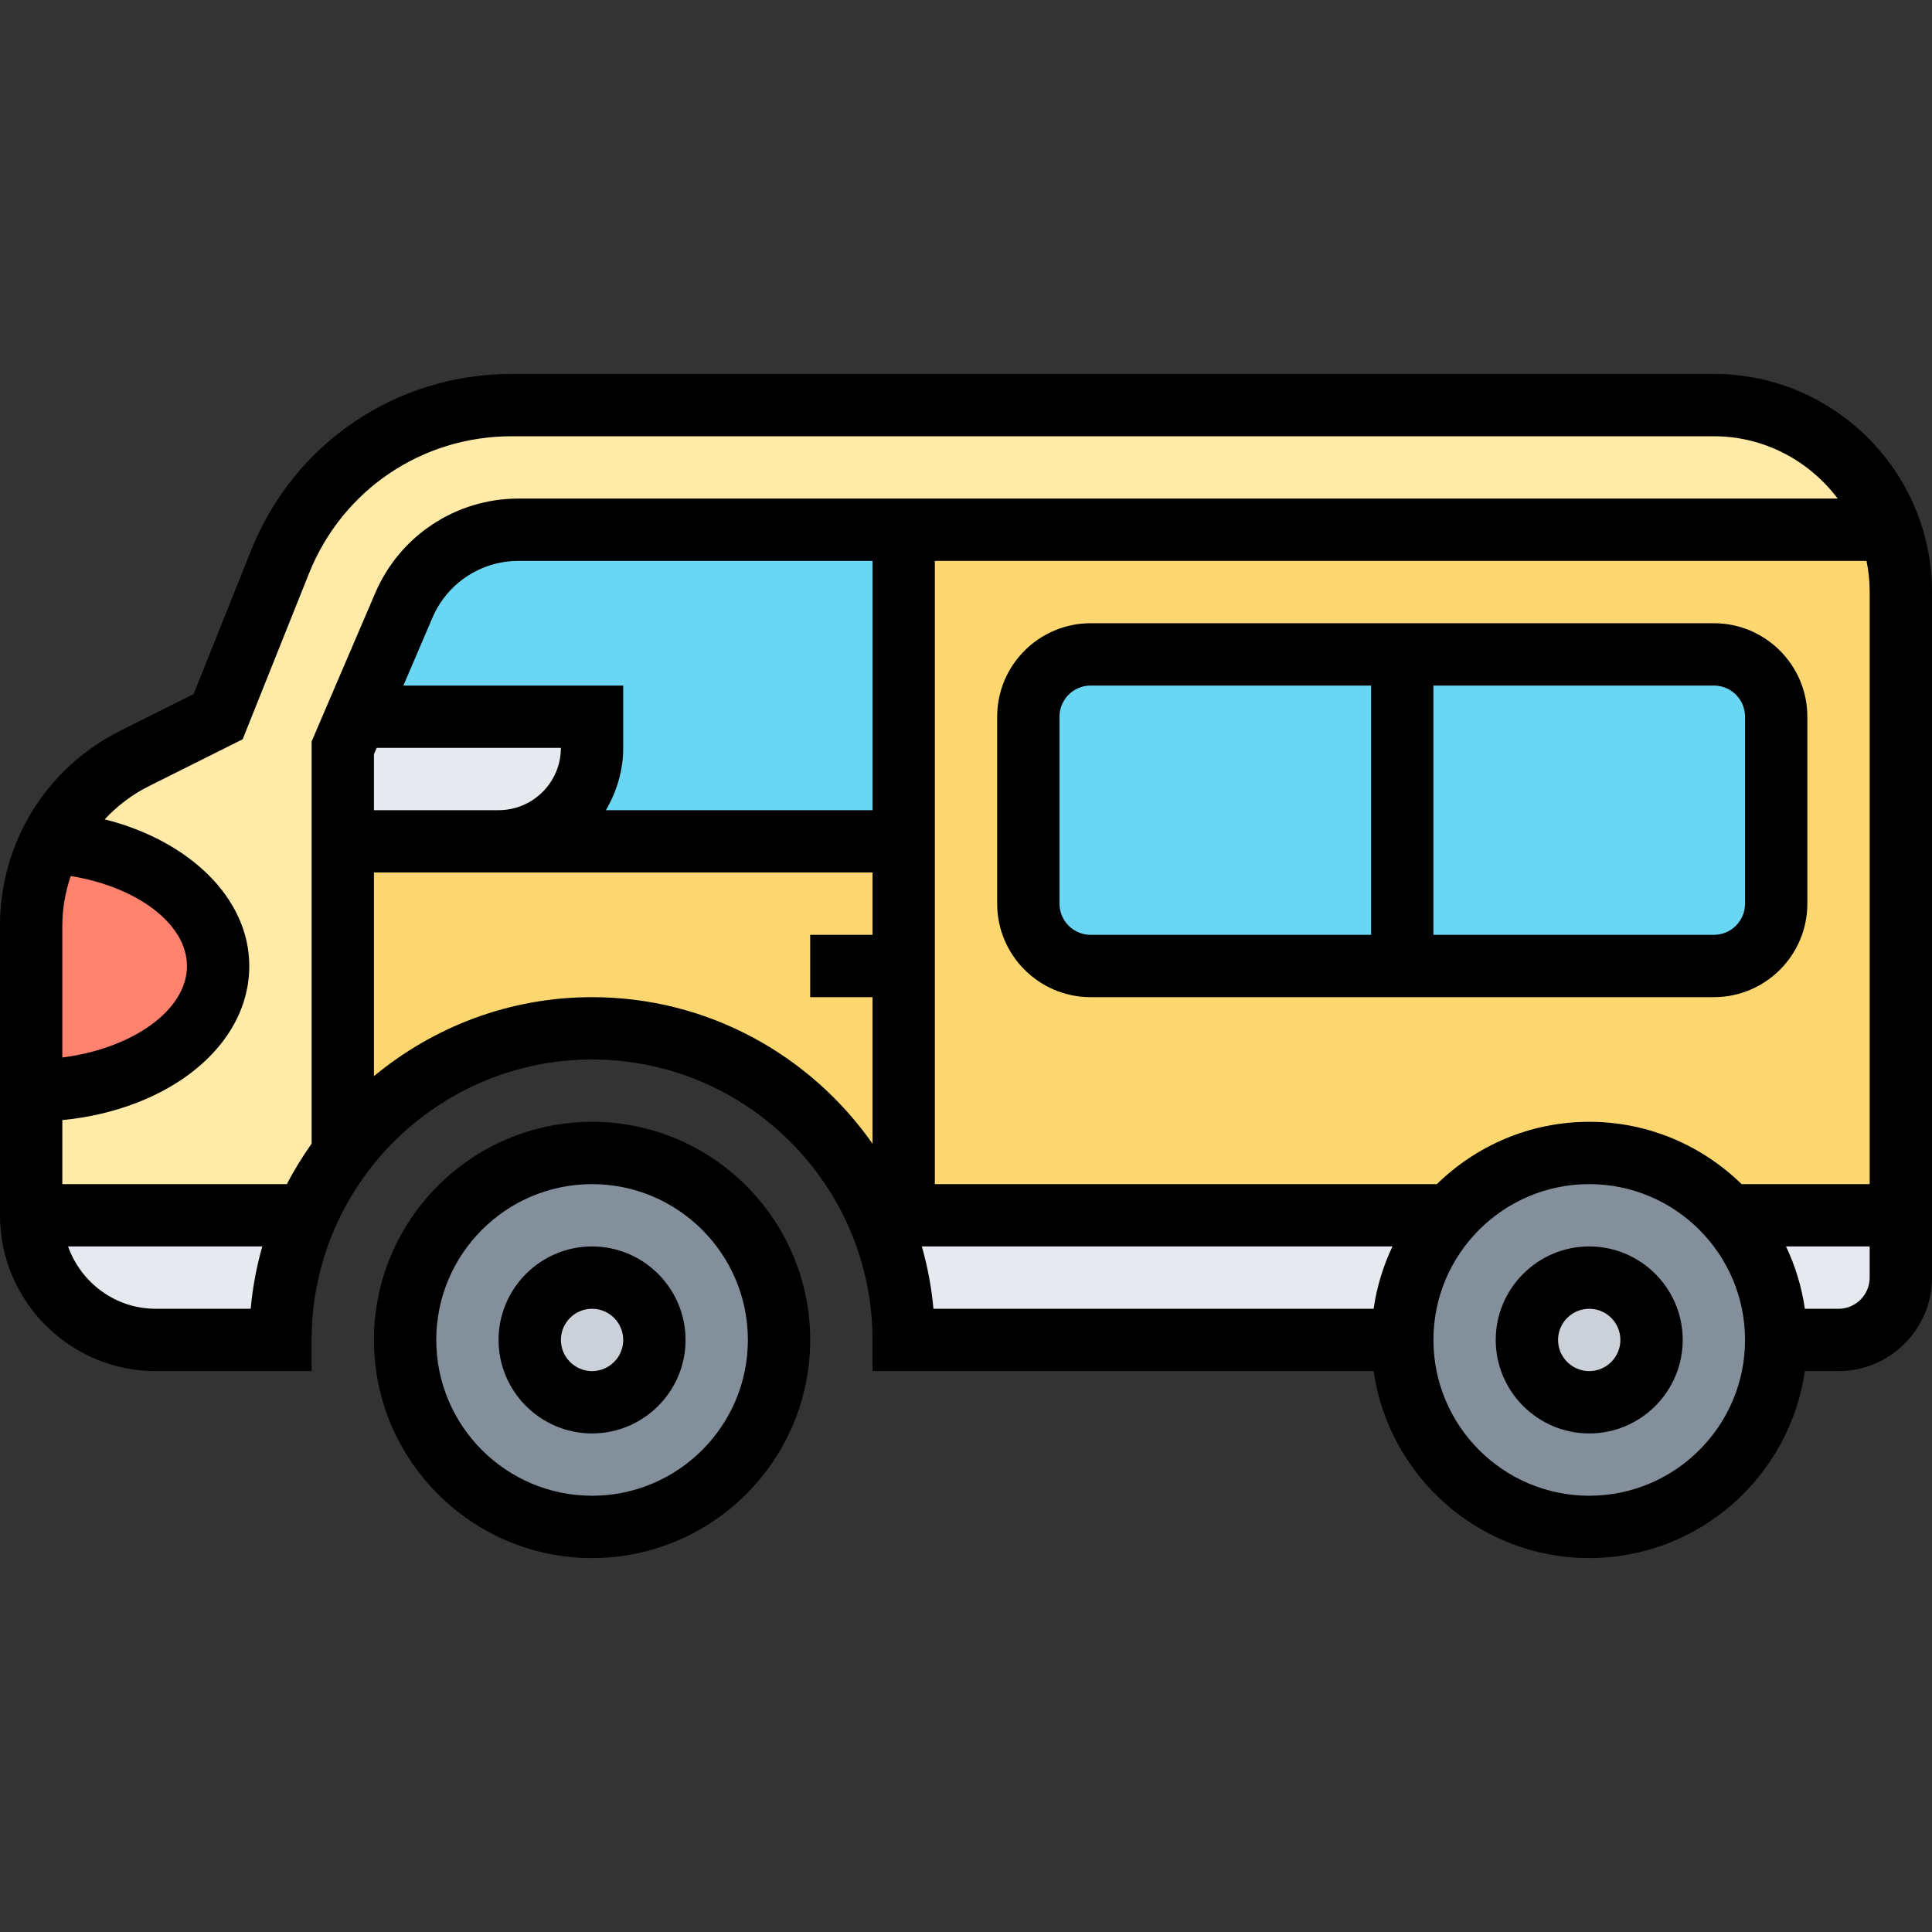 <svg width="100" height="100" viewBox="0 0 100 100" fill="none" xmlns="http://www.w3.org/2000/svg">
<rect x="0" y="0" width="100" height="100" fill="#333333" stroke="none"/>
<path d="M97.822 27.419H26.839C24.258 27.419 21.919 28.952 20.903 31.323L18.436 37.097L17.742 38.71V59.678C17 60.661 16.371 61.742 15.871 62.903H1.613V56.452C6.952 56.452 11.29 53.565 11.29 50C11.29 46.677 7.516 43.936 2.661 43.581H2.645C3.564 41.742 5.065 40.21 6.967 39.258L11.29 37.097L14.5 29.08C16.452 24.178 21.209 20.968 26.484 20.968H88.71C92.919 20.968 96.516 23.661 97.822 27.419Z" fill="#FFEAA7"/>
<path d="M46.774 50V62.903H45.42C44.613 61.049 43.468 59.371 42.048 57.952C39.129 55.032 35.096 53.226 30.645 53.226C26.194 53.226 22.162 55.032 19.242 57.952C18.71 58.484 18.21 59.065 17.742 59.678V43.548H46.774V50Z" fill="#FCD770"/>
<path d="M98.387 30.645V62.903H89.468C87.694 60.919 85.113 59.678 82.258 59.678C79.403 59.678 76.822 60.919 75.048 62.903H46.774V27.419H97.839C98.193 28.435 98.387 29.516 98.387 30.645Z" fill="#FCD770"/>
<path d="M46.774 27.419V43.548H25.806C28.484 43.548 30.645 41.387 30.645 38.71V37.097H18.436L20.903 31.323C21.919 28.952 24.258 27.419 26.839 27.419H46.774Z" fill="#69D6F4"/>
<path d="M2.661 43.581C7.516 43.936 11.29 46.677 11.29 50C11.29 53.565 6.952 56.452 1.613 56.452V47.919C1.613 46.387 1.984 44.903 2.645 43.581H2.661Z" fill="#FF826E"/>
<path d="M30.645 37.097V38.71C30.645 41.387 28.484 43.548 25.806 43.548H17.742V38.71L18.436 37.097H30.645Z" fill="#E6E9ED"/>
<path d="M98.387 62.903V66.129C98.387 67.903 96.936 69.355 95.161 69.355H91.935C91.935 66.871 91 64.613 89.468 62.903H98.387Z" fill="#E6E9ED"/>
<path d="M91.935 37.097V46.774C91.935 48.548 90.484 50 88.71 50H72.581V33.871H88.71C90.484 33.871 91.935 35.322 91.935 37.097Z" fill="#69D6F4"/>
<path d="M89.468 62.903C91 64.613 91.935 66.871 91.935 69.355C91.935 74.694 87.597 79.032 82.258 79.032C76.919 79.032 72.581 74.694 72.581 69.355C72.581 66.871 73.516 64.613 75.048 62.903C76.822 60.919 79.403 59.678 82.258 59.678C85.113 59.678 87.694 60.919 89.468 62.903Z" fill="#838F9B"/>
<path d="M85.484 69.355C85.484 71.136 84.04 72.581 82.258 72.581C80.477 72.581 79.032 71.136 79.032 69.355C79.032 67.573 80.477 66.129 82.258 66.129C84.04 66.129 85.484 67.573 85.484 69.355Z" fill="#CCD1D9"/>
<path d="M46.774 62.903H75.048C73.516 64.613 72.581 66.871 72.581 69.355H46.774C46.774 67.065 46.291 64.871 45.42 62.903H46.774Z" fill="#E6E9ED"/>
<path d="M72.581 33.871V50H56.452C54.677 50 53.226 48.548 53.226 46.774V37.097C53.226 35.322 54.677 33.871 56.452 33.871H72.581Z" fill="#69D6F4"/>
<path d="M30.645 59.678C35.984 59.678 40.323 64.016 40.323 69.355C40.323 74.694 35.984 79.032 30.645 79.032C25.306 79.032 20.968 74.694 20.968 69.355C20.968 64.016 25.306 59.678 30.645 59.678Z" fill="#838F9B"/>
<path d="M33.871 69.355C33.871 71.136 32.427 72.581 30.645 72.581C28.864 72.581 27.419 71.136 27.419 69.355C27.419 67.573 28.864 66.129 30.645 66.129C32.427 66.129 33.871 67.573 33.871 69.355Z" fill="#CCD1D9"/>
<path d="M15.855 62.903H15.871C15 64.871 14.516 67.065 14.516 69.355H8.064C4.5 69.355 1.613 66.468 1.613 62.903H15.855Z" fill="#E6E9ED"/>
<path d="M82.258 64.516C79.591 64.516 77.419 66.687 77.419 69.355C77.419 72.022 79.591 74.194 82.258 74.194C84.926 74.194 87.097 72.022 87.097 69.355C87.097 66.687 84.926 64.516 82.258 64.516ZM82.258 70.968C81.368 70.968 80.645 70.243 80.645 69.355C80.645 68.466 81.368 67.742 82.258 67.742C83.148 67.742 83.871 68.466 83.871 69.355C83.871 70.243 83.148 70.968 82.258 70.968Z" fill="black"/>
<path d="M30.645 64.516C27.978 64.516 25.806 66.687 25.806 69.355C25.806 72.022 27.978 74.194 30.645 74.194C33.312 74.194 35.484 72.022 35.484 69.355C35.484 66.687 33.312 64.516 30.645 64.516ZM30.645 70.968C29.755 70.968 29.032 70.243 29.032 69.355C29.032 68.466 29.755 67.742 30.645 67.742C31.535 67.742 32.258 68.466 32.258 69.355C32.258 70.243 31.535 70.968 30.645 70.968Z" fill="black"/>
<path d="M30.645 58.065C24.421 58.065 19.355 63.129 19.355 69.355C19.355 75.581 24.421 80.645 30.645 80.645C36.869 80.645 41.935 75.581 41.935 69.355C41.935 63.129 36.869 58.065 30.645 58.065ZM30.645 77.419C26.198 77.419 22.581 73.801 22.581 69.355C22.581 64.908 26.198 61.29 30.645 61.29C35.092 61.29 38.71 64.908 38.71 69.355C38.71 73.801 35.092 77.419 30.645 77.419Z" fill="black"/>
<path d="M88.71 32.258H56.452C53.784 32.258 51.613 34.429 51.613 37.097V46.774C51.613 49.442 53.784 51.613 56.452 51.613H88.71C91.377 51.613 93.548 49.442 93.548 46.774V37.097C93.548 34.429 91.377 32.258 88.71 32.258ZM54.839 46.774V37.097C54.839 36.208 55.562 35.484 56.452 35.484H70.968V48.387H56.452C55.562 48.387 54.839 47.663 54.839 46.774ZM90.323 46.774C90.323 47.663 89.6 48.387 88.71 48.387H74.193V35.484H88.71C89.6 35.484 90.323 36.208 90.323 37.097V46.774Z" fill="black"/>
<path d="M88.71 19.355H26.477C20.508 19.355 15.218 22.937 13 28.479L10.021 35.927L6.241 37.817C2.39 39.744 0 43.613 0 47.916V62.903C0 67.35 3.618 70.968 8.065 70.968H16.129V69.355C16.129 61.352 22.64 54.839 30.645 54.839C38.65 54.839 45.161 61.352 45.161 69.355V70.968H71.097C71.884 76.431 76.582 80.645 82.258 80.645C87.934 80.645 92.632 76.431 93.419 70.968H95.161C97.829 70.968 100 68.796 100 66.129V30.645C100 24.42 94.934 19.355 88.71 19.355ZM90.144 61.29C88.106 59.299 85.324 58.065 82.258 58.065C79.192 58.065 76.408 59.299 74.372 61.29H48.387V29.032H96.611C96.718 29.554 96.774 30.094 96.774 30.645V61.29H90.144ZM19.355 39.041L19.497 38.71H29.032C29.032 40.489 27.585 41.935 25.806 41.935H19.355V39.041ZM20.879 35.484L22.387 31.964C23.152 30.184 24.898 29.032 26.836 29.032H45.161V41.935H31.361C31.916 40.983 32.258 39.89 32.258 38.71V35.484H20.879ZM3.66 45.342C7.108 45.905 9.677 47.824 9.677 50C9.677 52.292 6.855 54.273 3.226 54.736V47.916C3.226 47.021 3.386 46.158 3.66 45.342ZM8.065 67.742C5.965 67.742 4.191 66.389 3.523 64.516H13.576C13.28 65.556 13.076 66.634 12.976 67.742H8.065ZM14.85 61.29H3.226V57.977C8.763 57.432 12.903 54.129 12.903 50C12.903 46.506 9.824 43.521 5.418 42.408C6.059 41.728 6.812 41.139 7.684 40.703L12.56 38.265L15.995 29.677C17.719 25.366 21.834 22.581 26.477 22.581H88.71C91.334 22.581 93.647 23.86 95.12 25.806H26.836C23.607 25.806 20.695 27.724 19.423 30.693L16.129 38.379V59.196C15.66 59.863 15.226 60.558 14.85 61.29ZM30.645 51.613C26.355 51.613 22.425 53.158 19.355 55.702V45.161H45.161V48.387H41.935V51.613H45.161V59.196C41.948 54.619 36.647 51.613 30.645 51.613ZM47.715 64.516H72.074C71.595 65.519 71.263 66.603 71.099 67.742H48.315C48.215 66.634 48.01 65.556 47.715 64.516ZM82.258 77.419C77.812 77.419 74.194 73.801 74.194 69.355C74.194 64.908 77.812 61.29 82.258 61.29C86.705 61.29 90.323 64.908 90.323 69.355C90.323 73.801 86.705 77.419 82.258 77.419ZM95.161 67.742H93.419C93.255 66.603 92.922 65.519 92.444 64.516H96.774V66.129C96.774 67.017 96.051 67.742 95.161 67.742Z" fill="black"/>
</svg>
